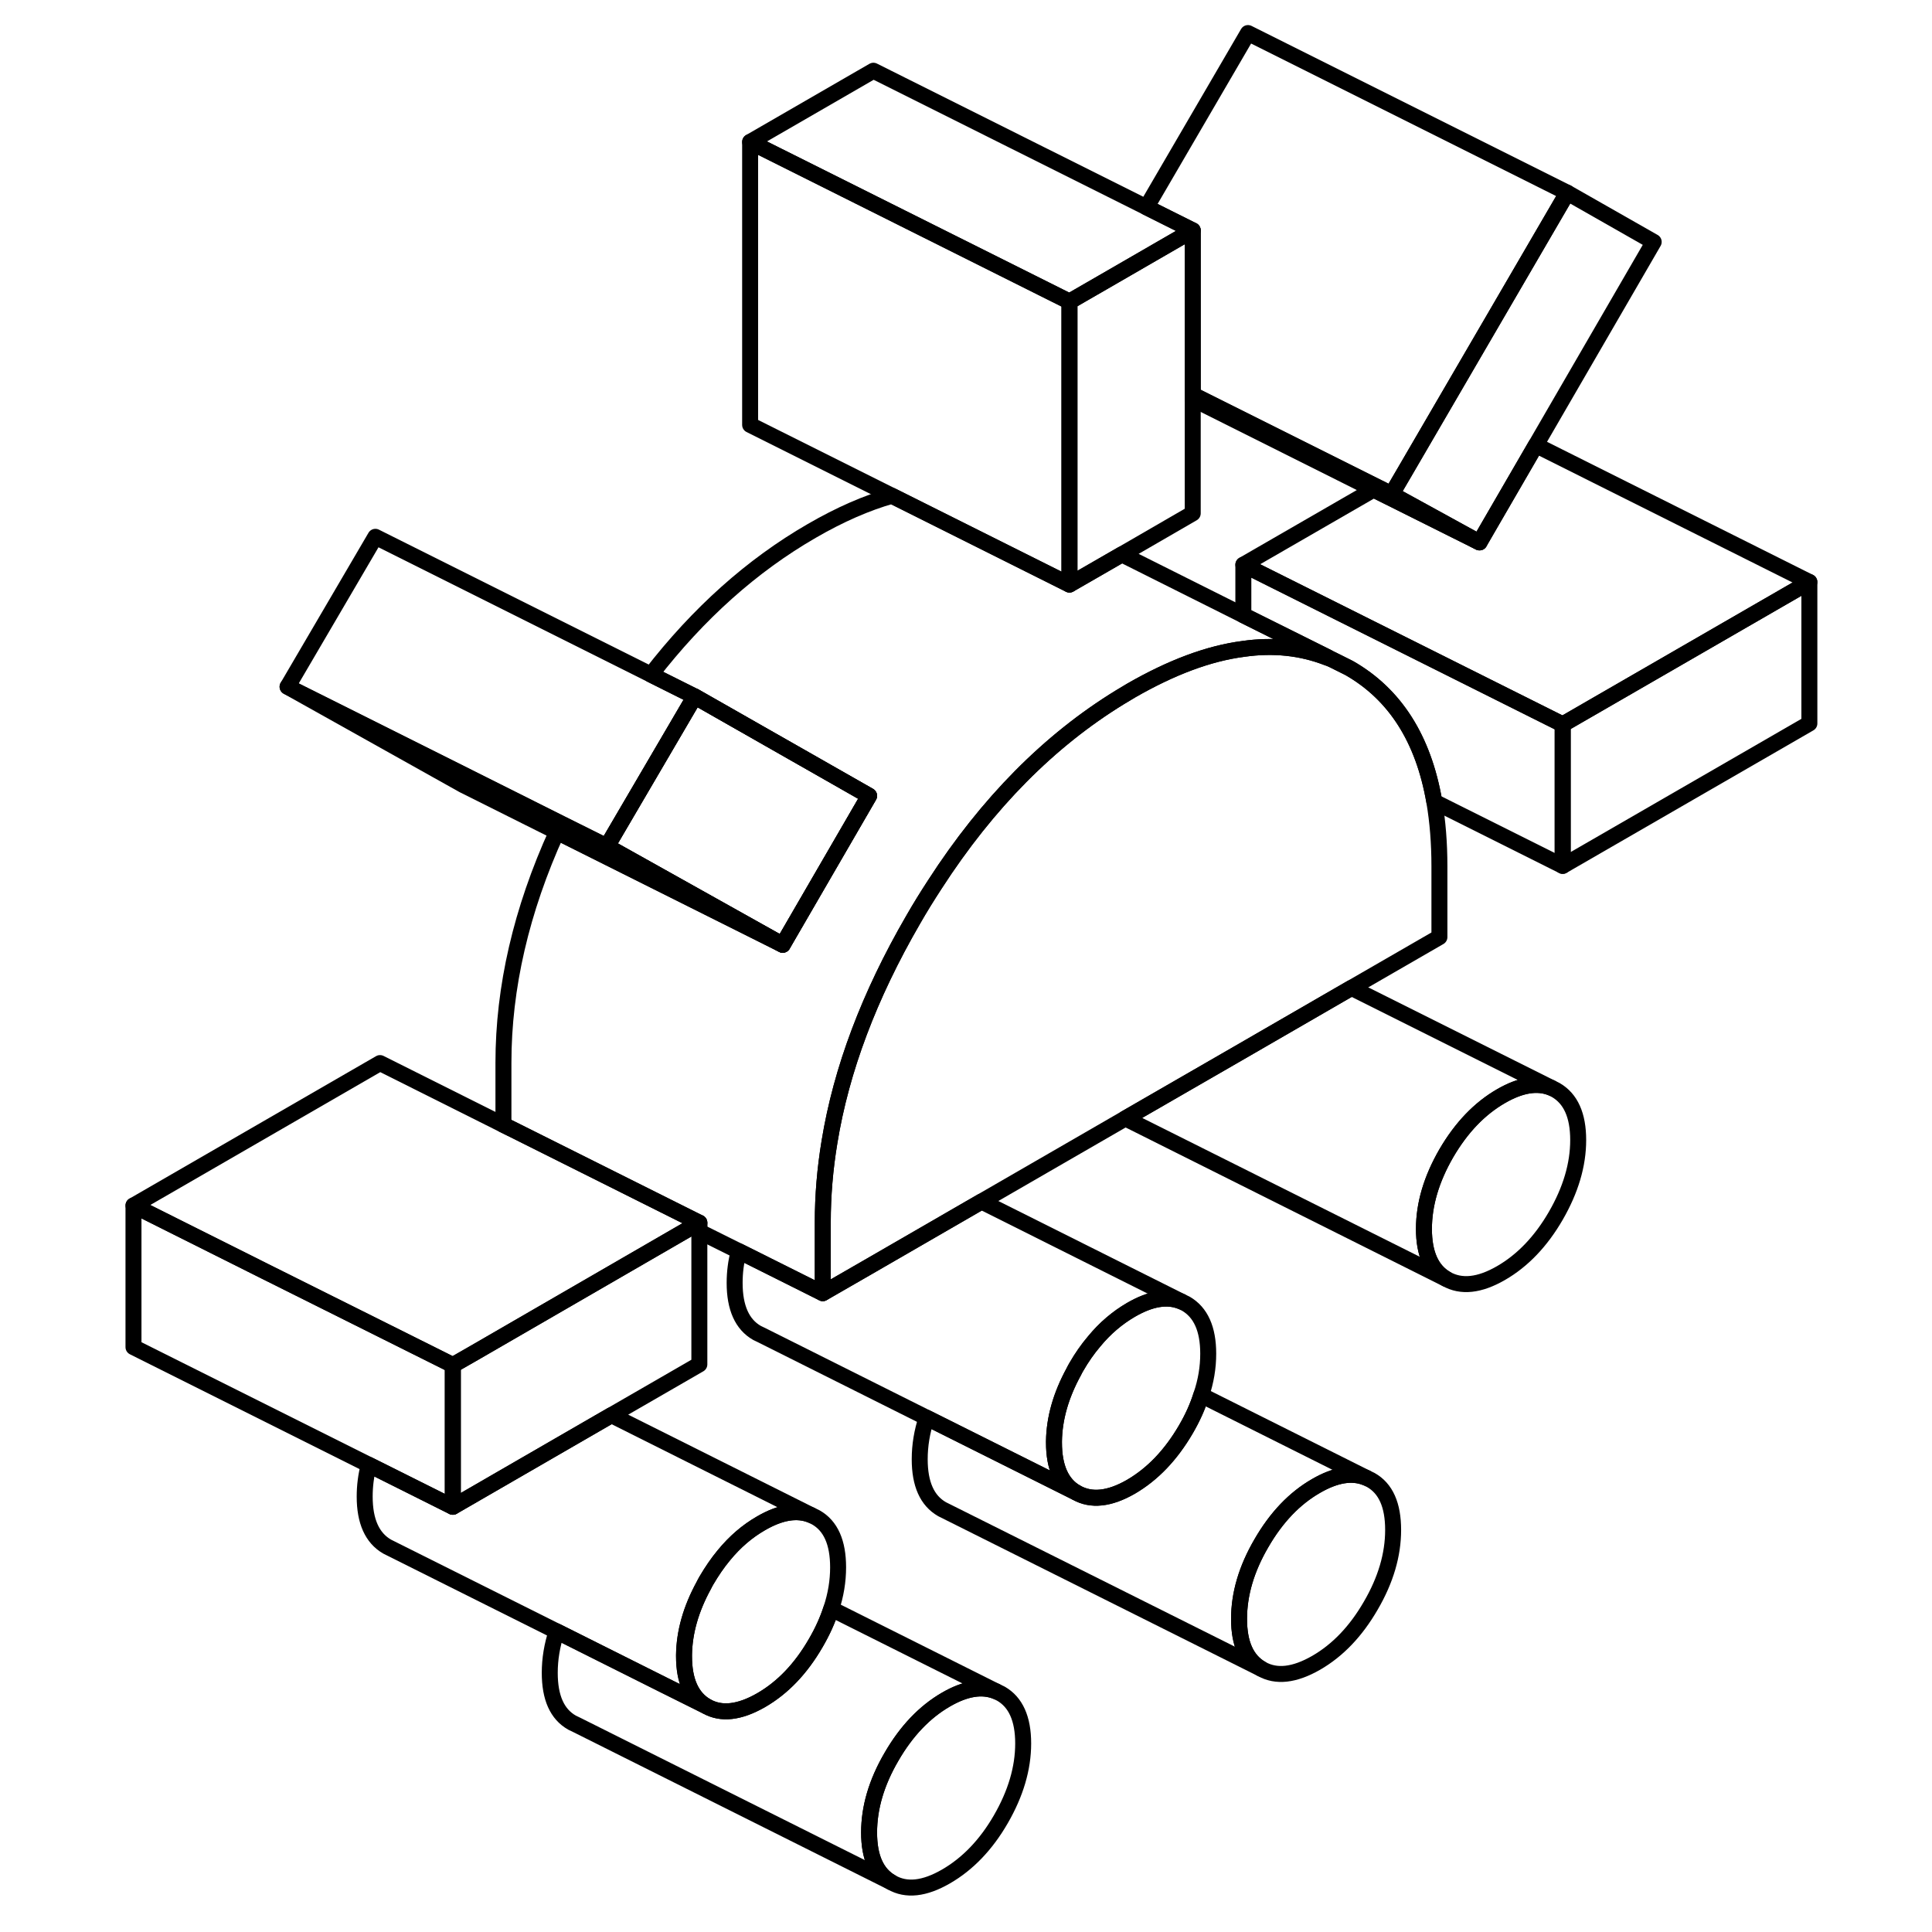<svg width="48" height="48" viewBox="0 0 110 121" fill="none" xmlns="http://www.w3.org/2000/svg" stroke-width="1px"
     stroke-linecap="round" stroke-linejoin="round">
    <path d="M38.01 43.62L32.51 53.01L43.52 59.17L48.93 49.84L38.01 43.62ZM92.37 45.37V54.23L107.82 45.31V36.45L92.37 45.37Z" stroke="currentColor" stroke-linejoin="round"/>
    <path d="M58.581 109.19C58.581 110.75 58.111 112.33 57.181 113.94C56.251 115.55 55.1 116.74 53.751 117.52C52.401 118.3 51.261 118.43 50.331 117.89C49.391 117.36 48.931 116.32 48.931 114.77C48.931 113.22 49.391 111.64 50.331 110.03C51.261 108.42 52.401 107.22 53.751 106.44C54.961 105.74 56.011 105.57 56.891 105.93L57.181 106.07C58.111 106.6 58.581 107.64 58.581 109.19Z" stroke="currentColor" stroke-linejoin="round"/>
    <path d="M81.751 95.82C81.751 97.37 81.291 98.95 80.351 100.56C79.421 102.17 78.281 103.36 76.931 104.14C75.571 104.92 74.43 105.05 73.501 104.52C72.561 103.98 72.101 102.94 72.101 101.39C72.101 99.84 72.561 98.26 73.501 96.65C74.43 95.04 75.571 93.84 76.931 93.06C78.141 92.36 79.191 92.19 80.061 92.55L80.351 92.69C81.291 93.22 81.751 94.26 81.751 95.82Z" stroke="currentColor" stroke-linejoin="round"/>
    <path d="M93.341 71.4C93.341 72.95 92.871 74.53 91.941 76.14C91.011 77.75 89.861 78.95 88.51 79.73C87.16 80.51 86.021 80.63 85.081 80.1C84.151 79.57 83.681 78.52 83.681 76.97C83.681 75.42 84.151 73.84 85.081 72.23C86.021 70.62 87.16 69.43 88.51 68.65C89.721 67.95 90.781 67.77 91.661 68.13L91.941 68.27C92.871 68.81 93.341 69.85 93.341 71.4Z" stroke="currentColor" stroke-linejoin="round"/>
    <path d="M84.65 54.26V58.69L79.14 61.87L72.03 65.98L64.99 70.04L55.971 75.25L48.86 79.36L46.03 80.99V76.56C46.03 74.89 46.17 73.21 46.45 71.52C47.19 66.98 48.94 62.35 51.68 57.62C52.12 56.85 52.58 56.11 53.05 55.39C56.35 50.28 60.22 46.38 64.64 43.67C64.87 43.53 65.1 43.39 65.34 43.25C67.86 41.8 70.2 40.92 72.37 40.64C74.25 40.37 76.01 40.56 77.63 41.19C77.76 41.24 77.89 41.29 78.02 41.35L79 41.84C81.87 43.48 83.65 46.27 84.33 50.21C84.54 51.45 84.65 52.79 84.65 54.26Z" stroke="currentColor" stroke-linejoin="round"/>
    <path d="M98.07 15.15L90.69 27.88L87.82 32.83L87.16 33.97L81.66 30.95L82.49 29.53L92.66 12.07L98.07 15.15Z" stroke="currentColor" stroke-linejoin="round"/>
    <path d="M38.01 43.62L32.51 53.01L43.52 59.17L48.93 49.84L38.01 43.62Z" stroke="currentColor" stroke-linejoin="round"/>
    <path d="M80.061 92.55C79.191 92.19 78.141 92.36 76.931 93.06C75.571 93.84 74.43 95.04 73.501 96.65C72.561 98.26 72.101 99.84 72.101 101.39C72.101 102.94 72.561 103.98 73.501 104.52L53.781 94.66L53.501 94.52C52.56 93.98 52.101 92.94 52.101 91.39C52.101 90.53 52.24 89.67 52.531 88.79L59.251 92.15L61.911 93.48C62.841 94.01 63.991 93.89 65.341 93.11C66.691 92.32 67.831 91.13 68.77 89.52C69.191 88.8 69.511 88.09 69.731 87.38L80.061 92.55Z" stroke="currentColor" stroke-linejoin="round"/>
    <path d="M91.66 68.13C90.78 67.77 89.72 67.95 88.51 68.65C87.16 69.43 86.02 70.62 85.08 72.23C84.15 73.84 83.68 75.42 83.68 76.97C83.68 78.52 84.15 79.57 85.08 80.1L65.37 70.24L65.08 70.1C65.08 70.1 65.02 70.06 64.99 70.04L72.03 65.98L79.14 61.87L91.66 68.13Z" stroke="currentColor" stroke-linejoin="round"/>
    <path d="M77.67 41.17L77.63 41.19C76.01 40.56 74.25 40.37 72.37 40.64C70.2 40.92 67.86 41.8 65.34 43.25C65.1 43.39 64.87 43.53 64.64 43.67C60.22 46.38 56.35 50.28 53.05 55.39C52.58 56.11 52.12 56.85 51.68 57.62C48.94 62.35 47.19 66.98 46.45 71.52C46.17 73.21 46.03 74.89 46.03 76.56V80.99L40.77 78.36L38.3 77.13V76.58L26.54 70.7L26.03 70.45V66.56C26.03 61.85 27.14 57.02 29.38 52.1L43.52 59.17L48.93 49.84L38.01 43.62L35.27 42.25C38.24 38.41 41.6 35.41 45.34 33.25C47.1 32.23 48.77 31.5 50.36 31.05L61.48 36.61L62.87 35.81L64.76 34.72L72.37 38.53L77.67 41.17Z" stroke="currentColor" stroke-linejoin="round"/>
    <path d="M92.66 12.07L82.49 29.53L81.66 30.95L80.78 30.51L69.2 24.72V14.43L66.3 12.98L72.66 2.07L92.66 12.07Z" stroke="currentColor" stroke-linejoin="round"/>
    <path d="M69.2 14.43L63.56 17.69L61.48 18.89L49.2 12.75L41.48 8.89L49.2 4.43L69.2 14.43Z" stroke="currentColor" stroke-linejoin="round"/>
    <path d="M43.52 59.17L29.38 52.1L23.52 49.17L12.51 43.01L23.81 48.66L29.62 51.57L32.51 53.01L43.52 59.17Z" stroke="currentColor" stroke-linejoin="round"/>
    <path d="M38.3 76.58V85.45L32.79 88.63L25.68 92.74L22.86 94.37V85.5L24.221 84.72L37.79 76.87L38.3 76.58Z" stroke="currentColor" stroke-linejoin="round"/>
    <path d="M38.3 76.58L37.79 76.87L24.221 84.72L22.86 85.5L22.41 85.27L11.09 79.62L2.86 75.5L18.3 66.58L26.03 70.45L26.54 70.7L38.3 76.58Z" stroke="currentColor" stroke-linejoin="round"/>
    <path d="M22.86 85.5V94.37L2.86 84.37V75.5L11.09 79.62L22.41 85.27L22.86 85.5Z" stroke="currentColor" stroke-linejoin="round"/>
    <path d="M38.01 43.62L32.51 53.01L29.62 51.57L23.81 48.66L12.51 43.01L18.01 33.62L35.27 42.25L38.01 43.62Z" stroke="currentColor" stroke-linejoin="round"/>
    <path d="M107.82 36.45L92.37 45.37L72.37 35.37L80.53 30.66L87.16 33.97L87.82 32.83L90.69 27.88L107.82 36.45Z" stroke="currentColor" stroke-linejoin="round"/>
    <path d="M92.37 45.37V54.23L84.33 50.21C83.65 46.27 81.87 43.48 79 41.84L78.02 41.35L77.67 41.17L72.37 38.53V35.37L92.37 45.37Z" stroke="currentColor" stroke-linejoin="round"/>
    <path d="M61.48 18.89V36.61L41.48 26.61V8.89L49.2 12.75L61.48 18.89Z" stroke="currentColor" stroke-linejoin="round"/>
    <path d="M69.2 14.43V32.15L64.76 34.72L62.87 35.81L61.48 36.61V18.89L63.56 17.69L69.2 14.43Z" stroke="currentColor" stroke-linejoin="round"/>
    <path d="M87.16 33.97L80.53 30.66L69.2 24.99V24.72L80.78 30.51L81.66 30.95L87.16 33.97Z" stroke="currentColor" stroke-linejoin="round"/>
    <path d="M68.481 81.51C67.6 81.15 66.55 81.33 65.34 82.03C64.48 82.53 63.7 83.19 63.02 84.02C62.62 84.49 62.25 85.02 61.91 85.61C61.85 85.71 61.8 85.81 61.75 85.91C60.94 87.39 60.53 88.84 60.51 90.26V90.35C60.51 91.9 60.98 92.95 61.91 93.48L59.25 92.15L52.53 88.79L42.2 83.62L41.91 83.48C40.98 82.95 40.51 81.9 40.51 80.35C40.51 79.69 40.59 79.03 40.77 78.36L46.03 80.99L48.86 79.36L55.971 75.25L68.481 81.51Z" stroke="currentColor" stroke-linejoin="round"/>
    <path d="M70.17 84.78C70.17 85.64 70.031 86.5 69.731 87.38C69.51 88.09 69.19 88.8 68.77 89.52C67.83 91.13 66.69 92.32 65.34 93.11C63.99 93.89 62.84 94.01 61.91 93.48C60.98 92.95 60.51 91.9 60.51 90.35V90.26C60.53 88.84 60.94 87.39 61.75 85.91C61.8 85.81 61.85 85.71 61.91 85.61C62.25 85.02 62.62 84.49 63.02 84.02C63.7 83.19 64.48 82.53 65.34 82.03C66.55 81.33 67.6 81.15 68.481 81.51L68.77 81.65C69.7 82.19 70.17 83.23 70.17 84.78Z" stroke="currentColor" stroke-linejoin="round"/>
    <path d="M56.891 105.93C56.011 105.57 54.961 105.74 53.751 106.44C52.401 107.22 51.261 108.42 50.331 110.03C49.391 111.64 48.931 113.22 48.931 114.77C48.931 116.32 49.391 117.36 50.331 117.89L30.621 108.03L30.331 107.89C29.391 107.36 28.931 106.32 28.931 104.77C28.931 103.91 29.071 103.05 29.361 102.17L36.071 105.53L38.741 106.86C39.671 107.39 40.811 107.26 42.171 106.48C43.521 105.7 44.661 104.51 45.591 102.9C46.011 102.18 46.331 101.47 46.56 100.76L56.891 105.93Z" stroke="currentColor" stroke-linejoin="round"/>
    <path d="M45.3 94.89C44.43 94.53 43.38 94.7 42.17 95.4C41.3 95.9 40.53 96.56 39.84 97.4C39.44 97.88 39.081 98.41 38.74 98.99C38.681 99.09 38.63 99.19 38.58 99.29C37.77 100.77 37.36 102.22 37.34 103.64V103.73C37.34 105.28 37.81 106.32 38.74 106.86L36.07 105.53L29.36 102.17L19.02 97L18.741 96.86C17.811 96.32 17.34 95.28 17.34 93.73C17.34 93.07 17.42 92.41 17.6 91.74L22.86 94.37L25.68 92.74L32.79 88.63L45.3 94.89Z" stroke="currentColor" stroke-linejoin="round"/>
    <path d="M46.99 98.16C46.99 99.02 46.85 99.88 46.56 100.76C46.33 101.47 46.01 102.18 45.59 102.9C44.66 104.51 43.52 105.7 42.17 106.48C40.81 107.26 39.67 107.39 38.74 106.86C37.81 106.32 37.34 105.28 37.34 103.73V103.64C37.36 102.22 37.77 100.77 38.58 99.29C38.63 99.19 38.681 99.09 38.74 98.99C39.081 98.41 39.44 97.88 39.84 97.4C40.53 96.56 41.3 95.9 42.17 95.4C43.38 94.7 44.43 94.53 45.3 94.89L45.59 95.03C46.53 95.56 46.99 96.61 46.99 98.16Z" stroke="currentColor" stroke-linejoin="round"/>
</svg>